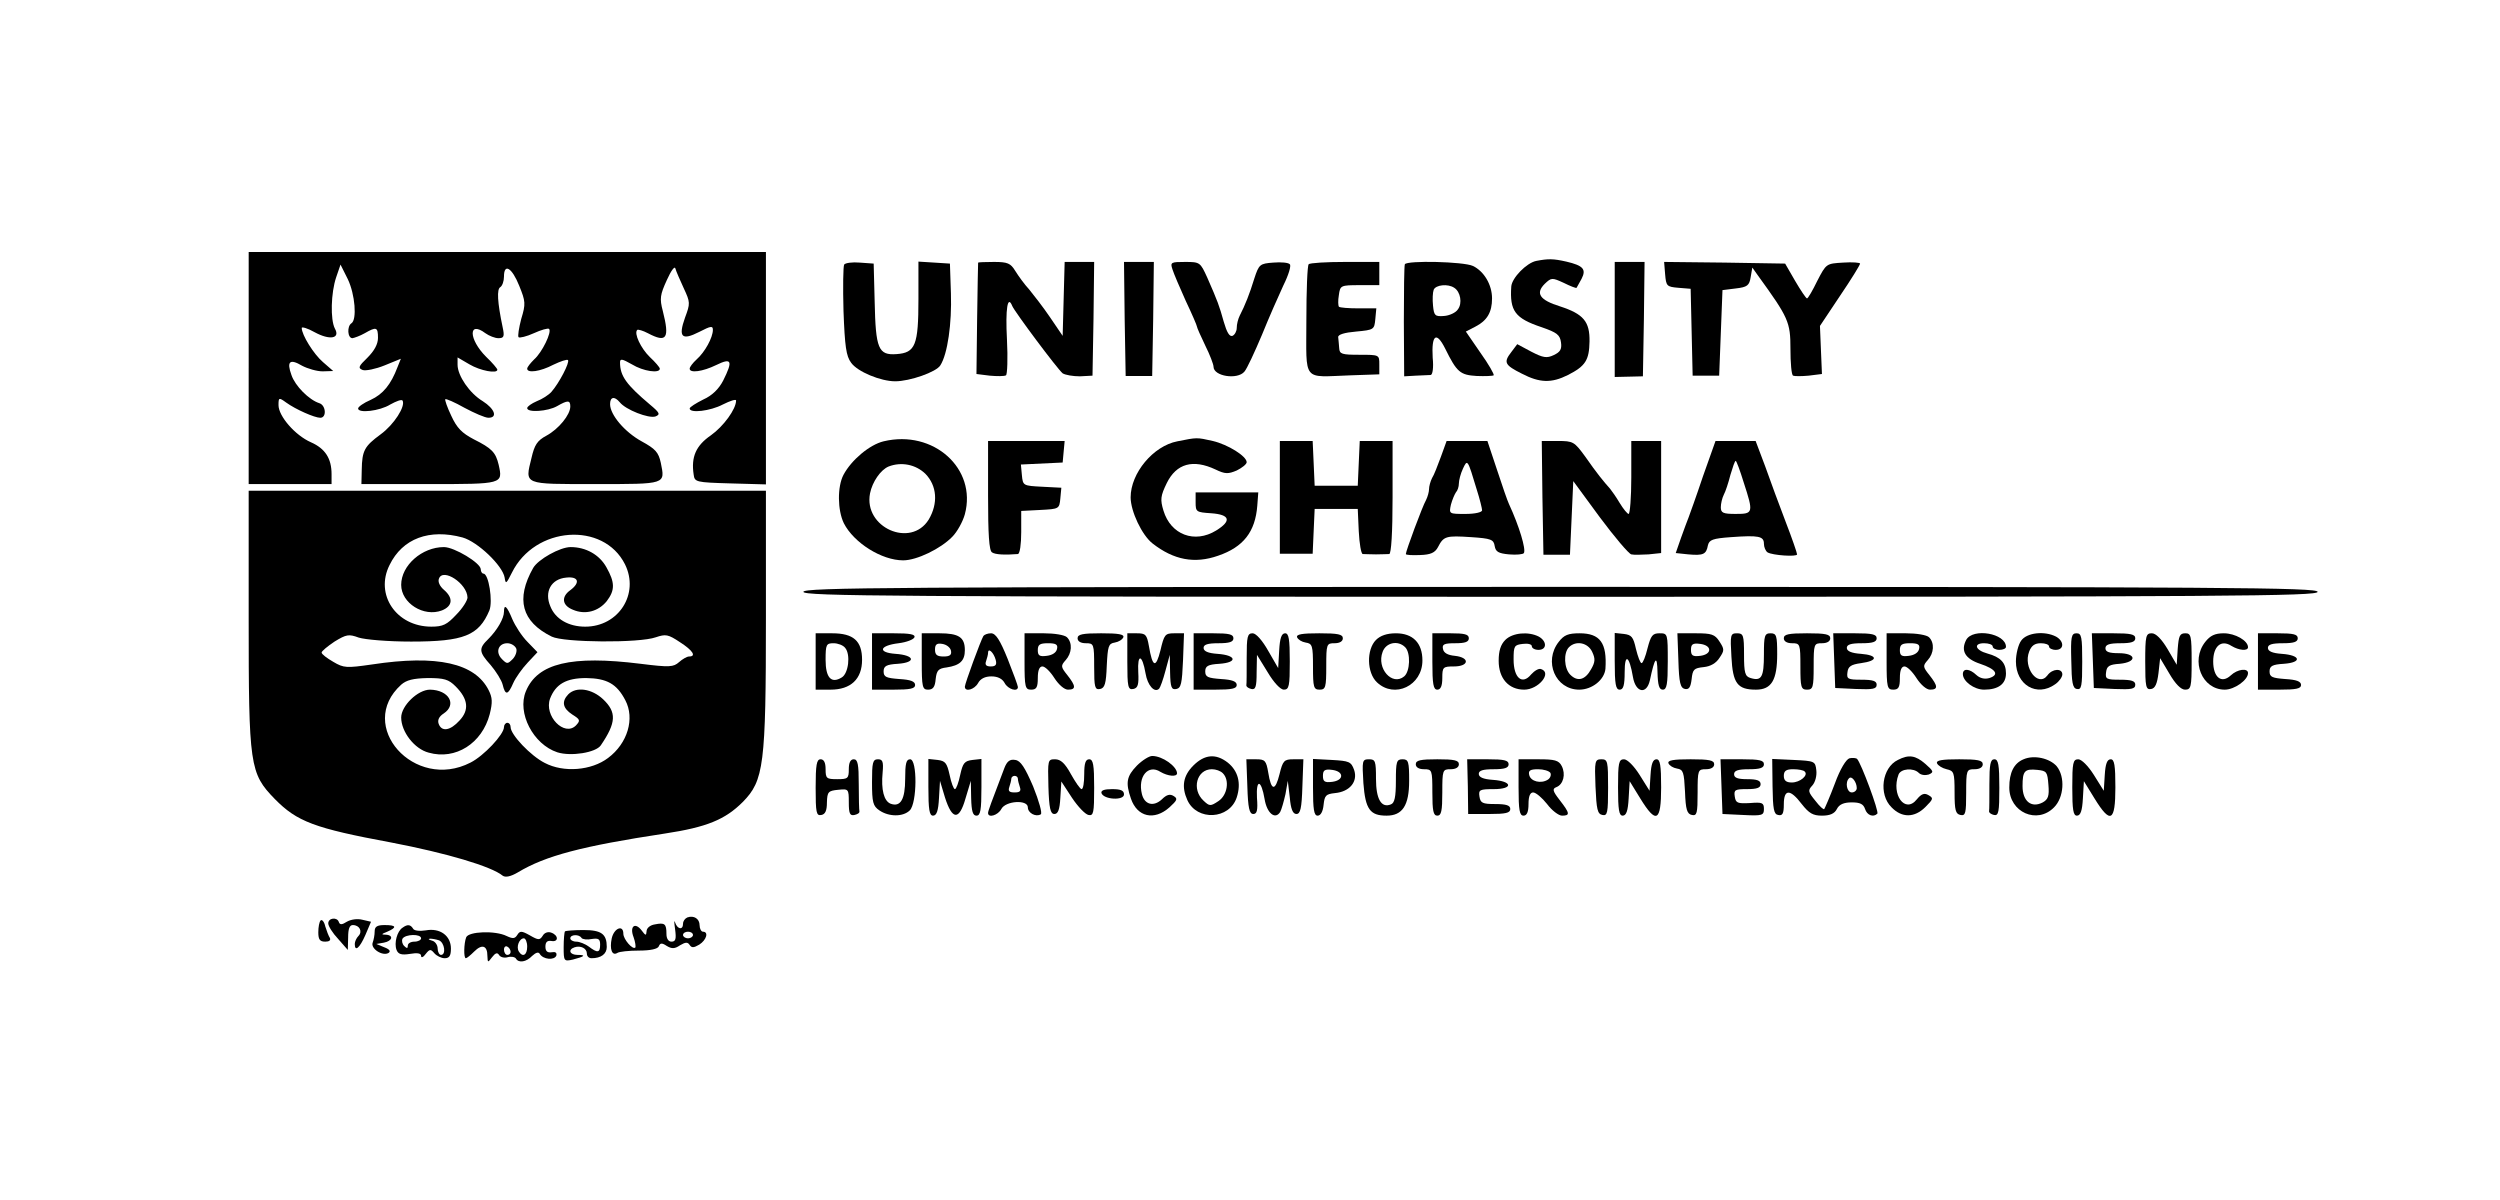 <?xml version="1.0" standalone="no"?>
<!DOCTYPE svg PUBLIC "-//W3C//DTD SVG 20010904//EN"
 "http://www.w3.org/TR/2001/REC-SVG-20010904/DTD/svg10.dtd">
<svg version="1.0" xmlns="http://www.w3.org/2000/svg"
 width="754pt" height="362pt" viewBox="0 0 754 362"
 preserveAspectRatio="xMidYMid meet">

<g transform="translate(0,362) scale(0.1,-0.1)"
fill="#000000" stroke="none">
<path d="M750 2510 l0 -350 125 0 125 0 0 30 c0 47 -19 77 -62 96 -48 21 -98
79 -98 112 0 23 1 24 23 8 29 -21 86 -46 103 -46 20 0 17 38 -3 44 -31 10 -73
52 -84 85 -15 41 -5 50 32 28 17 -9 45 -17 62 -17 l32 1 -31 27 c-28 24 -64
82 -64 103 0 4 18 -1 39 -13 46 -25 78 -19 61 11 -14 27 -12 108 4 155 l13 38
22 -44 c22 -46 28 -122 11 -133 -14 -9 -12 -45 3 -45 6 1 23 7 37 15 35 20 40
19 40 -14 0 -19 -11 -39 -32 -60 -27 -26 -29 -31 -14 -37 9 -3 39 3 66 14 l49
20 -10 -25 c-20 -53 -44 -82 -81 -99 -21 -9 -38 -21 -38 -26 0 -15 65 -8 97
12 18 10 34 16 37 12 10 -17 -26 -73 -66 -102 -49 -36 -56 -49 -57 -107 l-1
-43 204 0 c223 0 223 0 210 58 -9 38 -21 50 -75 77 -36 19 -51 34 -68 71 -12
25 -20 48 -18 50 2 2 28 -9 58 -26 30 -16 62 -30 72 -30 29 0 19 27 -17 50
-40 24 -76 77 -76 110 l0 22 36 -21 c32 -19 84 -29 84 -16 0 3 -15 21 -34 39
-53 53 -54 110 -2 71 11 -8 29 -15 39 -15 17 0 19 5 13 33 -16 76 -18 115 -7
121 6 4 11 18 11 32 0 41 24 27 46 -28 19 -47 20 -54 6 -100 -7 -27 -11 -52
-8 -55 3 -3 24 2 46 12 22 10 43 16 46 13 9 -9 -21 -71 -45 -92 -11 -11 -21
-23 -21 -28 0 -14 39 -9 79 12 21 10 41 17 44 14 6 -7 -27 -70 -50 -96 -8 -9
-28 -22 -44 -28 -16 -7 -29 -16 -29 -21 0 -14 62 -10 90 6 33 19 40 18 40 -1
0 -25 -35 -68 -72 -88 -28 -15 -36 -28 -45 -67 -20 -82 -27 -79 193 -79 215 0
210 -1 197 64 -7 32 -16 42 -58 65 -51 28 -95 80 -95 112 0 22 13 25 29 6 18
-23 88 -50 108 -43 15 6 13 11 -17 36 -71 60 -90 86 -90 127 0 12 6 11 36 -6
34 -21 84 -28 84 -13 0 4 -14 20 -30 35 -27 26 -49 72 -38 82 2 2 17 -2 32
-10 57 -30 66 -16 45 67 -10 38 -8 49 12 93 13 29 24 44 26 35 2 -8 14 -35 25
-59 20 -43 20 -46 4 -89 -21 -59 -10 -70 43 -43 35 18 41 19 41 6 0 -23 -24
-67 -49 -89 -12 -11 -21 -23 -21 -28 0 -14 39 -9 80 11 47 23 51 13 21 -47
-13 -25 -33 -45 -60 -57 -22 -11 -41 -23 -41 -27 0 -15 62 -8 100 12 22 11 40
17 40 12 0 -26 -38 -78 -76 -105 -45 -31 -60 -65 -52 -118 3 -23 6 -24 111
-27 l107 -3 0 351 0 350 -780 0 -780 0 0 -350z"/>
<path d="M4633 2833 c-29 -6 -73 -51 -75 -77 -5 -74 11 -96 92 -123 46 -16 55
-23 58 -46 3 -21 -3 -29 -22 -38 -21 -10 -32 -8 -67 10 l-43 23 -18 -24 c-24
-31 -20 -39 32 -65 54 -28 89 -29 139 -4 53 27 64 45 65 101 1 60 -18 83 -89
106 -61 19 -75 39 -46 68 20 19 22 19 57 3 20 -10 38 -17 39 -15 1 2 8 14 15
27 15 29 5 40 -46 52 -40 9 -54 9 -91 2z"/>
<path d="M2546 2822 c-3 -5 -4 -68 -2 -140 4 -107 8 -136 23 -156 19 -27 89
-56 133 -56 44 0 124 28 136 48 22 34 35 127 32 217 l-3 90 -47 3 -48 3 0
-113 c0 -139 -9 -162 -66 -166 -55 -4 -63 16 -66 158 l-3 115 -42 3 c-22 2
-44 -1 -47 -6z"/>
<path d="M2950 2828 c0 -2 -2 -78 -3 -170 l-2 -166 40 -5 c22 -2 44 -2 49 1 4
2 6 51 3 108 -5 93 2 136 16 101 7 -17 136 -190 152 -203 8 -5 31 -9 52 -9
l38 2 3 171 2 172 -44 0 -45 0 -3 -111 -3 -112 -38 56 c-21 31 -50 68 -63 84
-14 15 -32 40 -42 56 -14 23 -23 27 -64 27 -26 0 -48 -1 -48 -2z"/>
<path d="M3392 2658 l3 -172 40 0 40 0 3 172 2 172 -45 0 -45 0 2 -172z"/>
<path d="M3536 2808 c4 -13 22 -55 40 -95 19 -40 34 -75 34 -78 0 -3 11 -28
25 -57 14 -28 25 -57 25 -64 0 -29 72 -40 93 -15 8 9 31 59 53 111 21 52 51
120 65 150 15 30 24 59 19 63 -4 5 -26 7 -50 5 -40 -3 -43 -5 -57 -48 -14 -46
-28 -81 -44 -112 -5 -10 -9 -26 -9 -37 0 -10 -6 -21 -13 -24 -9 -3 -17 11 -26
42 -14 50 -18 61 -50 134 -21 46 -22 47 -67 47 -42 0 -45 -1 -38 -22z"/>
<path d="M3947 2823 c-4 -3 -7 -80 -7 -169 0 -189 -14 -171 133 -166 l87 3 0
30 c0 29 0 29 -60 29 -53 0 -60 2 -61 20 -1 11 -2 26 -3 33 -1 8 19 14 54 17
54 5 55 6 58 38 l3 32 -54 0 c-29 0 -56 2 -59 5 -2 3 -3 18 0 35 4 29 5 30 63
30 l59 0 0 35 0 35 -103 0 c-57 0 -107 -3 -110 -7z"/>
<path d="M4237 2823 c-2 -5 -3 -82 -3 -173 l1 -165 35 2 c19 1 40 2 45 2 6 1
9 23 6 52 -4 70 11 81 38 27 35 -71 45 -79 95 -82 25 -1 48 0 51 2 2 3 -15 33
-40 68 l-44 64 29 15 c35 18 50 43 50 85 0 41 -24 82 -58 98 -28 13 -198 17
-205 5z m149 -71 c19 -12 25 -47 11 -65 -6 -10 -26 -19 -42 -20 -27 -2 -30 1
-33 31 -2 19 -1 40 2 48 6 15 43 19 62 6z"/>
<path d="M4870 2657 l0 -174 43 1 42 1 3 173 2 172 -45 0 -45 0 0 -173z"/>
<path d="M5022 2793 c3 -36 5 -38 40 -41 l37 -3 3 -131 3 -131 40 0 40 0 5
129 5 129 40 5 c35 4 41 9 45 34 l5 29 17 -24 c92 -127 98 -140 98 -221 0 -42
3 -79 8 -81 4 -2 25 -2 47 0 l40 5 -3 72 -3 73 60 90 c34 50 61 94 61 98 0 3
-23 5 -51 3 -51 -3 -51 -3 -78 -55 -14 -29 -28 -53 -31 -53 -3 0 -19 24 -36
53 l-30 52 -183 3 -182 2 3 -37z"/>
<path d="M2665 2289 c-42 -10 -97 -56 -121 -101 -19 -36 -18 -107 1 -146 30
-59 114 -112 179 -112 41 0 113 35 148 71 15 15 32 46 38 68 37 138 -95 256
-245 220z m126 -98 c35 -36 39 -89 10 -138 -54 -87 -197 -24 -177 79 7 35 32
71 56 81 39 15 82 6 111 -22z"/>
<path d="M3551 2289 c-73 -14 -141 -96 -141 -169 0 -42 34 -114 66 -139 64
-50 127 -62 198 -37 76 26 112 72 118 151 l3 40 -95 0 -94 0 0 -30 c0 -29 2
-30 47 -33 57 -4 62 -23 15 -52 -65 -40 -137 -13 -159 60 -10 33 -9 44 10 83
29 59 79 73 147 41 29 -14 38 -14 64 -3 16 8 30 19 30 25 0 18 -56 53 -102 64
-49 11 -47 11 -107 -1z"/>
<path d="M2980 2126 c0 -117 3 -167 12 -172 10 -7 40 -8 78 -5 6 1 10 30 10
66 l0 64 58 3 c56 3 57 3 60 35 l3 32 -58 3 c-57 3 -58 3 -61 35 l-3 32 63 3
63 3 3 33 3 32 -115 0 -116 0 0 -164z"/>
<path d="M3860 2120 l0 -170 50 0 49 0 3 68 3 67 65 0 65 0 3 -67 c2 -38 7
-68 12 -69 6 0 24 -1 40 -1 17 0 35 1 40 1 6 1 10 65 10 171 l0 170 -50 0 -49
0 -3 -67 -3 -68 -65 0 -65 0 -3 68 -3 67 -49 0 -50 0 0 -170z"/>
<path d="M4346 2243 c-10 -27 -21 -56 -27 -65 -5 -10 -9 -25 -9 -33 0 -8 -4
-23 -9 -33 -11 -19 -61 -154 -61 -163 0 -3 19 -4 43 -3 32 1 45 7 54 24 17 33
24 35 100 30 60 -4 68 -7 71 -27 3 -17 11 -22 43 -25 22 -2 43 0 45 4 7 11
-14 81 -45 148 -4 8 -20 54 -36 103 l-29 87 -61 0 -62 0 -17 -47z m108 -100
c9 -28 16 -57 16 -62 0 -6 -21 -11 -50 -11 -50 0 -50 0 -44 28 4 15 11 31 15
37 5 5 9 17 9 27 0 9 5 29 12 44 14 30 14 30 42 -63z"/>
<path d="M4652 2118 l3 -171 40 0 40 0 5 111 5 111 80 -109 c44 -59 87 -110
95 -112 8 -2 31 -1 52 0 l38 4 0 169 0 169 -45 0 -45 0 0 -110 c0 -60 -4 -110
-8 -110 -4 0 -16 15 -27 33 -10 17 -24 37 -29 43 -19 21 -41 48 -75 97 -33 45
-36 47 -83 47 l-48 0 2 -172z"/>
<path d="M5136 2183 c-20 -60 -40 -115 -43 -123 -3 -8 -14 -36 -23 -62 l-16
-46 38 -4 c45 -4 54 0 59 27 4 17 14 21 70 25 83 6 99 3 99 -20 0 -10 5 -22
11 -26 15 -9 89 -14 89 -6 0 4 -15 48 -34 97 -19 50 -47 125 -62 168 l-29 77
-60 0 -61 0 -38 -107z m123 -18 c30 -92 29 -95 -24 -95 -38 0 -45 3 -45 20 0
11 4 28 9 38 5 9 14 36 20 60 7 23 13 42 16 42 2 0 13 -29 24 -65z"/>
<path d="M750 1758 c0 -448 3 -470 79 -548 67 -68 119 -88 351 -131 167 -32
302 -72 336 -100 8 -6 24 -3 46 10 83 50 193 79 443 117 126 19 182 42 235 95
64 65 70 111 70 557 l0 382 -780 0 -780 0 0 -382z m645 241 c46 -13 121 -85
127 -121 3 -21 5 -19 22 15 69 140 276 155 341 25 44 -89 -19 -188 -120 -188
-50 0 -90 23 -105 61 -19 44 2 83 48 87 37 4 43 -15 12 -38 -28 -20 -25 -46 8
-59 37 -16 77 -5 102 26 25 33 25 56 -1 102 -21 38 -62 61 -108 61 -32 0 -98
-37 -113 -63 -53 -94 -35 -162 56 -207 36 -18 264 -20 314 -2 30 10 37 9 73
-15 39 -25 50 -43 27 -43 -6 0 -20 -8 -30 -17 -17 -15 -28 -16 -116 -5 -209
26 -311 2 -346 -83 -27 -65 22 -160 95 -184 41 -13 116 -1 131 21 47 69 48
100 7 139 -34 32 -81 39 -105 15 -21 -22 -17 -42 12 -61 24 -15 25 -18 11 -33
-35 -35 -97 29 -78 81 17 44 49 62 109 62 62 -1 92 -17 118 -67 29 -55 7 -130
-52 -174 -50 -38 -134 -45 -191 -15 -42 21 -103 85 -103 108 0 7 -4 13 -10 13
-5 0 -10 -6 -10 -13 0 -22 -61 -87 -101 -107 -169 -87 -346 111 -209 235 16
14 36 19 80 20 50 0 63 -4 84 -25 38 -38 42 -71 12 -103 -28 -31 -54 -35 -63
-10 -4 11 1 22 15 31 41 27 16 71 -41 72 -37 0 -87 -49 -87 -84 0 -43 40 -95
83 -106 81 -23 161 28 184 116 9 36 8 50 -3 72 -41 82 -155 108 -352 78 -77
-11 -85 -11 -117 8 -19 11 -35 23 -35 28 0 4 18 19 39 33 36 22 43 23 73 12
19 -6 87 -12 158 -12 159 0 204 18 236 94 11 27 -2 111 -18 111 -4 0 -8 6 -8
13 0 19 -80 67 -111 67 -66 0 -129 -55 -129 -114 0 -55 68 -98 123 -77 32 13
35 37 6 62 -13 11 -19 25 -15 34 12 33 85 -15 86 -57 0 -9 -15 -33 -34 -52
-28 -30 -40 -36 -75 -36 -106 0 -171 97 -126 186 39 80 120 110 220 83z"/>
<path d="M1520 1775 c0 -20 -20 -55 -47 -82 -30 -29 -29 -39 7 -79 16 -19 33
-46 36 -59 8 -33 16 -32 32 5 7 16 27 44 43 61 l30 32 -30 31 c-17 17 -37 48
-46 69 -16 39 -25 47 -25 22z m37 -111 c3 -8 -2 -23 -11 -32 -15 -15 -17 -15
-32 0 -21 21 -11 48 16 48 11 0 23 -7 27 -16z"/>
<path d="M2423 1835 c0 -13 261 -15 2284 -15 2023 0 2283 2 2283 15 0 13 -260
15 -2283 15 -2023 0 -2284 -2 -2284 -15z"/>
<path d="M2460 1625 l0 -85 45 0 c61 0 95 32 95 90 0 57 -26 80 -90 80 l-50 0
0 -85z m89 41 c17 -20 10 -77 -10 -89 -32 -20 -49 -1 -49 53 0 46 2 50 24 50
13 0 29 -6 35 -14z"/>
<path d="M2630 1625 l0 -85 65 0 c50 0 65 3 65 14 0 11 -14 16 -47 18 -40 3
-48 6 -48 23 0 16 8 21 43 23 56 4 51 26 -7 30 -55 4 -49 25 9 32 24 3 45 11
48 18 3 9 -14 12 -62 12 l-66 0 0 -85z"/>
<path d="M2780 1625 c0 -77 2 -85 19 -85 15 0 21 8 23 32 3 26 8 32 33 35 40
6 55 20 55 52 0 39 -18 51 -77 51 l-53 0 0 -85z m88 33 c3 -13 -3 -18 -22 -18
-20 0 -26 5 -26 21 0 15 5 20 22 17 13 -2 24 -11 26 -20z"/>
<path d="M2966 1702 c-8 -13 -56 -144 -56 -153 0 -17 29 -9 40 11 7 13 21 20
40 20 19 0 33 -7 40 -20 10 -19 40 -28 40 -12 0 4 -14 42 -31 85 -23 57 -36
77 -50 77 -10 0 -20 -4 -23 -8z m37 -72 c4 -15 0 -20 -15 -20 -14 0 -18 5 -14
16 3 9 6 20 6 25 0 17 17 1 23 -21z"/>
<path d="M3090 1625 c0 -78 2 -85 20 -85 16 0 20 7 20 35 0 24 5 35 14 35 8 0
24 -16 36 -35 13 -20 30 -35 41 -35 25 0 24 11 -2 44 -20 25 -20 28 -5 45 19
21 21 52 4 69 -7 7 -38 12 -70 12 l-58 0 0 -85z m98 38 c-2 -11 -14 -19 -31
-21 -22 -3 -27 1 -27 17 0 17 6 21 31 21 24 0 30 -4 27 -17z"/>
<path d="M3250 1695 c0 -9 9 -15 25 -15 24 0 25 -2 25 -71 0 -62 2 -70 18 -67
14 3 18 16 20 70 3 59 5 67 24 70 12 2 23 9 26 16 3 9 -15 12 -67 12 -56 0
-71 -3 -71 -15z"/>
<path d="M3400 1624 c0 -76 2 -85 18 -82 14 3 17 13 15 51 -3 57 12 54 22 -4
6 -36 27 -60 41 -46 3 3 12 27 19 54 l13 48 1 -53 c1 -45 4 -53 19 -50 14 3
17 16 20 86 l3 82 -30 0 c-27 0 -30 -4 -41 -51 -14 -56 -24 -52 -35 13 -6 34
-10 38 -36 38 l-29 0 0 -86z"/>
<path d="M3600 1625 l0 -85 65 0 c50 0 65 3 65 14 0 11 -14 16 -47 18 -40 3
-48 6 -48 23 0 16 8 21 43 23 56 4 51 26 -6 30 -29 2 -42 8 -42 18 0 10 12 14
45 14 33 0 45 4 45 15 0 12 -13 15 -60 15 l-60 0 0 -85z"/>
<path d="M3760 1635 c0 -41 0 -78 -1 -82 0 -5 7 -9 15 -11 13 -3 16 7 16 50
l1 53 32 -52 c19 -32 39 -53 49 -53 16 0 18 11 18 85 0 68 -3 85 -14 85 -11 0
-16 -15 -18 -52 l-3 -53 -30 52 c-18 32 -37 53 -47 53 -16 0 -18 -10 -18 -75z"/>
<path d="M3912 1698 c3 -7 14 -14 26 -16 20 -3 22 -9 22 -73 0 -62 2 -69 20
-69 18 0 20 7 20 70 0 68 1 70 25 70 16 0 25 6 25 15 0 12 -15 15 -71 15 -52
0 -70 -3 -67 -12z"/>
<path d="M4150 1690 c-29 -29 -28 -99 3 -128 53 -50 137 -10 137 66 0 53 -29
82 -80 82 -27 0 -47 -7 -60 -20z m88 -22 c17 -17 15 -73 -3 -88 -36 -30 -84
24 -65 74 10 28 46 36 68 14z"/>
<path d="M4320 1625 c0 -69 3 -85 15 -85 10 0 15 11 15 35 0 33 2 35 35 35 46
0 49 27 3 32 -22 2 -34 9 -36 21 -3 14 4 17 37 17 30 0 41 4 41 15 0 12 -13
15 -55 15 l-55 0 0 -85z"/>
<path d="M4540 1690 c-14 -14 -20 -33 -20 -63 0 -53 30 -87 77 -87 43 0 85 51
51 62 -7 3 -20 -5 -30 -16 -27 -33 -53 -11 -53 45 0 41 2 44 28 47 15 2 27 -1
27 -7 0 -6 9 -11 20 -11 26 0 26 26 1 40 -31 16 -79 12 -101 -10z"/>
<path d="M4701 1684 c-46 -59 -10 -144 62 -144 39 0 76 30 79 63 5 78 -16 107
-78 107 -34 0 -47 -5 -63 -26z m101 -30 c10 -21 9 -31 -3 -52 -18 -33 -41 -39
-63 -17 -19 19 -21 66 -4 83 21 21 57 14 70 -14z"/>
<path d="M4870 1626 c0 -70 3 -86 15 -86 11 0 15 13 15 53 0 58 14 50 25 -15
8 -47 41 -54 51 -10 15 71 22 78 23 25 1 -40 5 -53 16 -53 12 0 15 16 15 85 0
84 0 85 -25 85 -21 0 -26 -7 -36 -45 -6 -25 -14 -45 -18 -45 -4 0 -11 19 -17
43 -8 36 -13 42 -36 45 l-28 3 0 -85z"/>
<path d="M5062 1628 c2 -68 6 -83 20 -86 12 -2 17 5 20 30 3 29 7 33 36 36 21
2 38 12 48 28 15 22 15 26 0 49 -14 22 -24 25 -72 25 l-55 0 3 -82z m93 32 c0
-9 -11 -16 -27 -18 -23 -3 -28 1 -28 18 0 17 5 21 28 18 16 -2 27 -9 27 -18z"/>
<path d="M5222 1639 c4 -80 18 -99 74 -99 47 0 64 29 64 107 0 56 -2 63 -20
63 -18 0 -20 -7 -20 -64 0 -68 -7 -81 -40 -71 -17 5 -20 15 -20 71 0 58 -2 64
-21 64 -20 0 -21 -4 -17 -71z"/>
<path d="M5380 1695 c0 -9 9 -15 25 -15 24 0 25 -2 25 -70 0 -63 2 -70 20 -70
18 0 20 7 20 70 0 68 1 70 25 70 16 0 25 6 25 15 0 12 -14 15 -70 15 -56 0
-70 -3 -70 -15z"/>
<path d="M5532 1628 l3 -83 63 -3 c51 -2 62 0 62 13 0 11 -11 15 -46 15 -41 0
-45 2 -42 23 2 17 11 23 41 27 52 7 51 24 0 28 -29 2 -43 8 -43 18 0 10 12 14
45 14 33 0 45 4 45 15 0 12 -14 15 -65 15 l-66 0 3 -82z"/>
<path d="M5690 1625 c0 -78 2 -85 20 -85 16 0 20 7 20 35 0 24 5 35 14 35 8 0
24 -16 36 -35 13 -20 30 -35 41 -35 25 0 24 11 -2 44 -20 25 -20 28 -5 45 19
21 21 52 4 69 -7 7 -38 12 -70 12 l-58 0 0 -85z m98 38 c-2 -11 -14 -19 -31
-21 -22 -3 -27 1 -27 17 0 17 6 21 31 21 24 0 30 -4 27 -17z"/>
<path d="M5930 1690 c-17 -33 -3 -57 42 -72 48 -16 59 -33 28 -43 -14 -4 -28
-1 -39 9 -21 20 -41 21 -41 3 0 -22 34 -47 64 -47 43 0 66 17 66 49 0 32 -16
49 -56 60 -37 10 -43 31 -10 31 14 0 26 -4 26 -10 0 -5 9 -10 20 -10 11 0 20
4 20 9 0 41 -100 58 -120 21z"/>
<path d="M6096 1688 c-9 -12 -16 -41 -16 -63 0 -71 63 -108 118 -69 12 8 22
22 22 30 0 19 -30 18 -45 -3 -28 -37 -74 23 -55 72 7 18 17 25 35 25 14 0 25
-4 25 -10 0 -5 9 -10 20 -10 26 0 26 26 1 40 -35 18 -88 12 -105 -12z"/>
<path d="M6247 1628 c1 -67 4 -84 17 -86 14 -3 16 9 16 82 0 75 -2 86 -17 86
-16 0 -18 -10 -16 -82z"/>
<path d="M6312 1628 l3 -83 63 -3 c51 -2 62 0 62 13 0 11 -11 15 -46 15 -41 0
-45 2 -42 23 2 18 10 23 41 25 53 5 51 32 -3 32 -29 0 -40 4 -40 15 0 11 12
15 45 15 33 0 45 4 45 15 0 12 -14 15 -65 15 l-66 0 3 -82z"/>
<path d="M6470 1624 c0 -76 2 -85 18 -82 12 2 18 16 22 48 l5 45 28 -47 c18
-31 35 -48 47 -48 18 0 20 7 20 85 0 78 -2 85 -19 85 -17 0 -20 -8 -23 -47
l-3 -48 -28 48 c-18 30 -35 47 -47 47 -18 0 -20 -7 -20 -86z"/>
<path d="M6651 1684 c-45 -57 -10 -144 59 -144 29 0 70 29 70 50 0 16 -32 12
-52 -7 -28 -26 -53 -6 -53 42 0 46 24 67 55 47 23 -14 50 -16 50 -4 0 20 -39
42 -73 42 -27 0 -41 -7 -56 -26z"/>
<path d="M6810 1625 l0 -85 65 0 c50 0 65 3 65 14 0 11 -14 16 -47 18 -40 3
-48 6 -48 23 0 16 8 21 43 23 56 4 51 26 -6 30 -29 2 -42 8 -42 18 0 10 12 14
45 14 33 0 45 4 45 15 0 12 -13 15 -60 15 l-60 0 0 -85z"/>
<path d="M3429 1311 c-31 -32 -35 -51 -18 -100 19 -55 70 -67 116 -26 23 21
26 26 13 34 -11 7 -21 5 -36 -10 -25 -23 -52 -16 -60 16 -13 53 19 91 56 67
22 -13 50 -16 50 -4 -1 21 -44 52 -75 52 -9 0 -30 -13 -46 -29z"/>
<path d="M3599 1311 c-31 -31 -36 -64 -18 -104 29 -64 127 -59 149 8 14 43 4
80 -27 105 -36 28 -70 25 -104 -9z m89 -23 c21 -21 14 -66 -13 -84 -24 -16
-27 -16 -45 1 -37 34 -21 95 25 95 12 0 26 -5 33 -12z"/>
<path d="M5578 1333 c-10 -3 -28 -32 -44 -76 -15 -40 -30 -74 -32 -77 -2 -3
-14 8 -27 25 -22 27 -23 31 -9 46 9 10 14 30 12 46 -3 27 -5 28 -68 31 l-65 3
1 -83 c1 -69 4 -84 17 -86 13 -3 17 4 17 32 0 47 19 47 54 1 22 -28 34 -35 61
-35 24 0 38 6 45 20 7 14 21 20 45 20 25 0 35 -5 40 -20 6 -19 25 -26 37 -14
6 5 -49 153 -61 165 -3 3 -14 4 -23 2z m-135 -40 c12 -11 -14 -33 -39 -33 -17
0 -24 6 -24 20 0 15 7 20 28 20 16 0 32 -3 35 -7z m157 -50 c0 -7 -7 -13 -15
-13 -15 0 -21 31 -8 43 8 8 23 -12 23 -30z"/>
<path d="M5724 1328 c-48 -23 -59 -104 -19 -143 31 -32 69 -32 102 1 24 24 25
27 9 36 -12 7 -21 4 -35 -13 -35 -44 -78 14 -55 75 7 18 45 21 61 5 7 -7 20
-8 30 -5 16 7 15 10 -10 32 -30 26 -50 29 -83 12z"/>
<path d="M6103 1330 c-29 -12 -43 -40 -43 -85 0 -75 84 -112 135 -60 30 30 34
92 8 124 -21 24 -68 35 -100 21z m75 -77 c3 -34 -1 -44 -17 -53 -34 -18 -61 3
-61 49 0 46 6 53 45 49 28 -3 30 -6 33 -45z"/>
<path d="M2460 1244 c0 -75 2 -85 17 -82 12 2 17 13 17 38 1 32 4 35 34 38 31
3 32 3 32 -38 0 -33 3 -41 17 -38 9 2 16 6 15 11 -1 4 -2 41 -2 82 0 60 -3 75
-15 75 -10 0 -15 -10 -15 -30 0 -28 -3 -30 -35 -30 -32 0 -35 2 -35 30 0 20
-5 30 -15 30 -12 0 -15 -16 -15 -86z"/>
<path d="M2630 1261 c0 -61 3 -72 22 -85 29 -20 72 -20 92 0 22 22 23 154 1
154 -12 0 -15 -13 -15 -59 0 -62 -14 -86 -44 -75 -20 8 -29 42 -24 94 3 33 0
40 -14 40 -16 0 -18 -10 -18 -69z"/>
<path d="M2800 1246 c0 -68 3 -86 14 -86 11 0 16 15 18 53 l3 52 15 -50 c22
-69 43 -70 62 -3 l16 53 1 -52 c1 -40 5 -53 16 -53 12 0 15 16 15 86 l0 85
-27 -3 c-24 -3 -29 -9 -37 -45 -5 -24 -12 -43 -16 -43 -4 0 -11 19 -16 43 -8
36 -13 42 -36 45 l-28 3 0 -85z"/>
<path d="M3029 1303 c-40 -105 -49 -129 -49 -135 0 -16 30 -7 40 12 13 25 80
29 80 5 0 -17 24 -30 39 -21 5 3 -5 39 -23 84 -25 58 -38 78 -54 80 -16 3 -25
-4 -33 -25z m41 -32 c0 -5 3 -16 6 -25 4 -12 0 -16 -16 -16 -16 0 -20 4 -16
16 3 9 6 20 6 25 0 5 5 9 10 9 6 0 10 -4 10 -9z"/>
<path d="M3162 1248 c2 -66 6 -83 18 -83 11 0 16 13 18 49 l3 49 32 -49 c18
-27 40 -50 50 -52 15 -3 17 6 17 82 0 70 -3 86 -15 86 -11 0 -15 -12 -15 -45
0 -25 -3 -45 -8 -45 -4 0 -18 20 -32 45 -18 33 -31 45 -48 45 -22 0 -22 -2
-20 -82z"/>
<path d="M3762 1248 c2 -65 6 -83 18 -83 11 0 14 11 11 49 -3 58 13 55 23 -4
7 -43 32 -63 47 -39 4 7 11 32 16 54 l7 40 6 -50 c3 -35 9 -50 20 -50 12 0 16
17 18 83 l3 82 -30 0 c-28 0 -32 -4 -42 -45 -13 -52 -25 -51 -34 5 -6 36 -10
40 -36 40 l-30 0 3 -82z"/>
<path d="M3960 1245 c0 -67 3 -85 14 -85 9 0 16 12 18 33 3 28 7 32 34 35 45
4 70 35 58 70 -9 25 -15 27 -67 30 l-57 3 0 -86z m85 35 c0 -9 -11 -16 -27
-18 -23 -3 -28 1 -28 18 0 17 5 21 28 18 16 -2 27 -9 27 -18z"/>
<path d="M4112 1258 c6 -79 20 -98 70 -98 48 0 68 31 68 105 0 58 -2 65 -20
65 -18 0 -20 -7 -20 -65 0 -49 -4 -67 -15 -71 -29 -12 -45 16 -45 77 0 54 -2
59 -21 59 -21 0 -21 -4 -17 -72z"/>
<path d="M4270 1315 c0 -9 9 -15 25 -15 24 0 25 -2 25 -70 0 -56 3 -70 15 -70
12 0 15 14 15 70 0 68 1 70 25 70 16 0 25 6 25 15 0 12 -14 15 -65 15 -51 0
-65 -3 -65 -15z"/>
<path d="M4427 1248 l1 -83 64 0 c49 0 63 3 63 15 0 11 -12 15 -45 15 -39 0
-45 3 -48 23 -3 20 1 22 43 22 60 0 57 24 -3 28 -29 2 -42 8 -42 18 0 10 12
14 45 14 33 0 45 4 45 15 0 12 -14 15 -62 15 l-63 0 2 -82z"/>
<path d="M4580 1245 c0 -69 3 -85 15 -85 10 0 15 11 15 35 0 24 5 35 14 35 8
0 27 -16 42 -35 14 -19 35 -35 45 -35 25 0 24 7 -7 47 -21 27 -23 34 -10 39
21 8 29 39 16 64 -9 17 -21 20 -70 20 l-60 0 0 -85z m96 44 c3 -6 0 -15 -7
-20 -21 -14 -53 -6 -57 14 -3 13 3 17 27 17 16 0 33 -5 37 -11z"/>
<path d="M4812 1248 c3 -70 6 -83 21 -86 15 -3 17 6 17 82 0 80 -1 86 -20 86
-20 0 -21 -5 -18 -82z"/>
<path d="M4880 1245 c0 -68 3 -85 14 -85 11 0 16 15 18 52 l3 52 32 -52 c48
-78 63 -71 63 33 0 67 -3 85 -14 85 -11 0 -16 -14 -18 -47 l-3 -48 -30 48
c-17 27 -37 47 -47 47 -16 0 -18 -11 -18 -85z"/>
<path d="M5032 1318 c3 -7 14 -14 26 -16 19 -3 21 -11 24 -70 2 -54 6 -67 21
-70 15 -3 17 5 17 67 0 69 1 71 25 71 16 0 25 6 25 15 0 12 -15 15 -71 15 -52
0 -70 -3 -67 -12z"/>
<path d="M5192 1248 l3 -83 63 -3 c57 -3 62 -1 62 18 0 19 -5 21 -42 18 -38
-2 -43 0 -46 20 -3 20 1 22 37 22 30 0 41 4 41 15 0 11 -11 15 -40 15 -29 0
-40 4 -40 15 0 11 12 15 45 15 33 0 45 4 45 15 0 12 -14 15 -65 15 l-66 0 3
-82z"/>
<path d="M5842 1318 c3 -7 16 -15 29 -18 22 -5 24 -9 24 -70 0 -54 3 -65 18
-68 15 -3 17 5 17 67 0 69 1 71 25 71 16 0 25 6 25 15 0 12 -15 15 -71 15 -52
0 -70 -3 -67 -12z"/>
<path d="M6000 1255 c0 -41 0 -78 -1 -82 0 -5 7 -9 15 -11 14 -3 16 10 16 82
0 70 -3 86 -15 86 -12 0 -15 -15 -15 -75z"/>
<path d="M6250 1245 c0 -68 3 -85 14 -85 11 0 16 15 18 52 l3 52 32 -52 c48
-78 63 -71 63 33 0 67 -3 85 -14 85 -11 0 -16 -14 -18 -47 l-3 -48 -30 48
c-17 27 -37 47 -47 47 -16 0 -18 -11 -18 -85z"/>
<path d="M3322 1228 c7 -20 68 -23 68 -4 0 12 -10 16 -36 16 -24 0 -34 -4 -32
-12z"/>
<path d="M2073 853 c-7 -3 -13 -11 -13 -19 0 -20 -17 -17 -24 4 -3 9 -3 0 0
-20 4 -30 2 -38 -11 -38 -9 0 -15 9 -15 23 0 31 -5 35 -35 29 -14 -2 -25 -11
-25 -21 -1 -14 -3 -13 -15 3 -20 26 -37 12 -24 -21 5 -14 7 -28 5 -31 -8 -7
-36 25 -36 42 0 28 -28 17 -35 -14 -7 -33 1 -54 17 -44 6 4 35 7 65 7 35 0 57
5 60 13 4 10 9 11 24 1 15 -9 24 -9 40 2 17 10 23 10 29 1 6 -9 12 -9 29 1 22
14 29 39 11 39 -5 0 -10 9 -10 19 0 20 -17 31 -37 24z m17 -53 c0 -5 -7 -10
-15 -10 -8 0 -15 5 -15 10 0 6 7 10 15 10 8 0 15 -4 15 -10z"/>
<path d="M967 844 c-4 -4 -7 -20 -7 -36 0 -22 5 -28 21 -28 12 0 17 4 14 11
-4 6 -10 22 -14 35 -3 14 -10 22 -14 18z"/>
<path d="M990 835 c0 -8 13 -29 30 -47 l29 -33 1 38 c0 25 4 37 14 37 21 0 30
-20 17 -33 -6 -6 -11 -17 -11 -24 0 -25 15 -12 32 27 l17 40 -26 6 c-15 4 -35
1 -47 -6 -14 -9 -21 -10 -24 -1 -5 16 -32 13 -32 -4z"/>
<path d="M1130 811 c0 -11 -3 -26 -6 -34 -7 -18 30 -42 48 -31 7 5 3 11 -13
17 l-24 10 23 4 c26 5 30 23 5 24 -14 0 -13 2 5 9 30 13 28 20 -8 20 -23 0
-30 -5 -30 -19z"/>
<path d="M1214 822 c-16 -10 -26 -46 -18 -67 5 -13 15 -16 40 -12 23 4 34 2
34 -6 0 -7 7 -4 14 6 12 15 15 15 26 2 7 -8 21 -15 31 -15 14 0 19 7 19 29 0
39 -33 63 -76 55 -19 -3 -35 -1 -38 5 -8 13 -17 14 -32 3z m56 -32 c0 -5 -9
-10 -20 -10 -11 0 -20 -5 -20 -12 0 -9 -3 -9 -11 -1 -6 6 -8 16 -5 22 9 14 56
15 56 1z m54 -6 c17 -7 22 -44 6 -44 -5 0 -10 9 -10 19 0 11 -8 22 -17 24 -10
3 -13 5 -6 6 6 0 18 -2 27 -5z"/>
<path d="M1704 811 c-2 -2 -4 -24 -4 -48 0 -42 1 -43 28 -37 35 9 41 14 14 14
-24 0 -30 16 -9 23 18 6 37 -3 37 -19 0 -8 6 -14 14 -14 29 0 46 13 46 34 0
39 -16 51 -70 51 -29 0 -53 -2 -56 -4z m50 -20 c3 -4 17 -6 31 -3 20 3 25 0
25 -17 0 -25 -8 -26 -34 -6 -11 8 -28 15 -38 15 -10 0 -18 5 -18 10 0 12 27
13 34 1z"/>
<path d="M1406 793 c-7 -18 -8 -63 -1 -63 3 0 14 9 25 20 24 24 40 18 40 -13
1 -21 1 -21 14 -4 10 13 16 15 21 7 4 -7 16 -10 26 -7 10 3 22 1 25 -4 8 -14
31 -11 49 8 11 10 19 13 23 6 10 -17 44 -20 50 -5 2 9 -3 12 -14 10 -13 -2
-19 3 -19 17 0 14 6 19 18 17 22 -4 22 17 0 25 -10 4 -21 0 -26 -9 -9 -14 -13
-14 -39 1 -25 14 -30 14 -38 1 -7 -11 -13 -12 -32 -3 -34 17 -115 14 -122 -4z
m184 -28 c0 -26 -14 -33 -25 -15 -9 14 1 40 15 40 5 0 10 -11 10 -25z m-50
-16 c0 -5 -4 -9 -10 -9 -5 0 -10 7 -10 16 0 8 5 12 10 9 6 -3 10 -10 10 -16z"/>
</g>
</svg>
